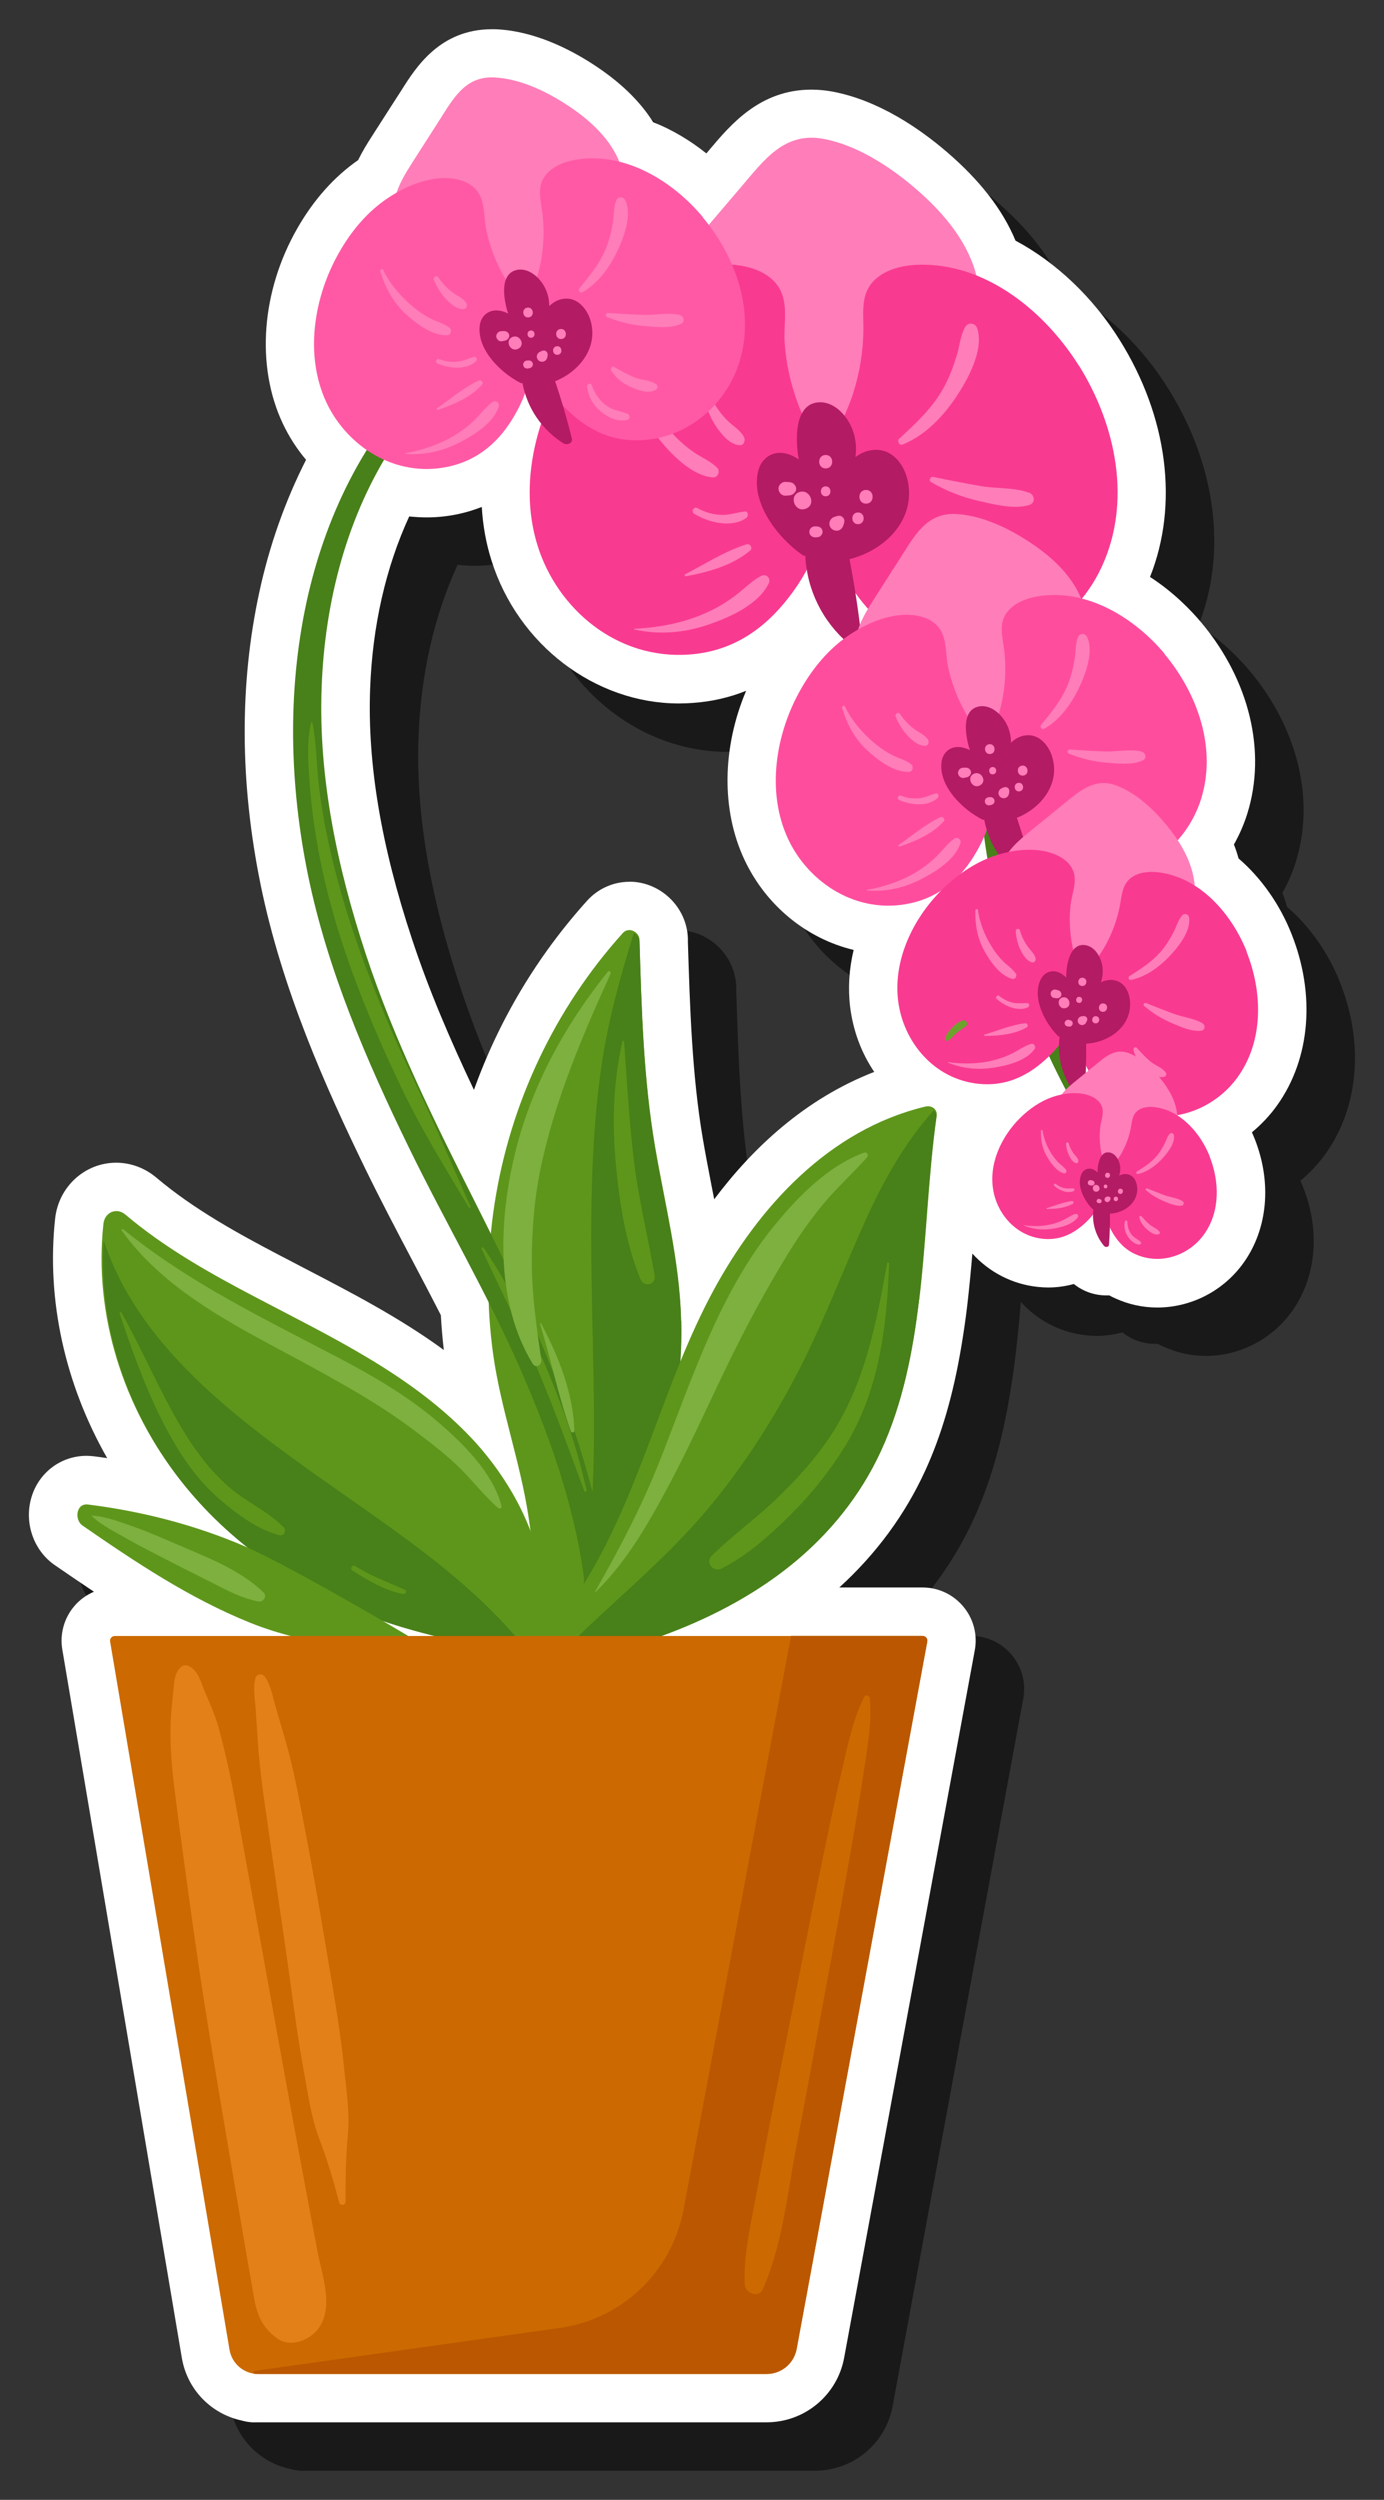 <?xml version="1.0" encoding="UTF-8"?><svg id="a" xmlns="http://www.w3.org/2000/svg" viewBox="0 0 143.03 258.24"><rect x="0" y="0" width="143.03" height="258.24" fill="#333333" stroke="none"/><defs><style>.b{fill:#fff;}.c{opacity:.5;}.d{fill:#488019;}.e{fill:#5e961b;}.f{fill:#ff59a5;}.g{fill:#6da32c;}.h{fill:#f93a91;}.i{fill:#ff7db8;}.j{fill:#7db03f;}.k{fill:#cc6900;}.l{fill:#ff4d9e;}.m{fill:#b31b64;}.n{fill:#e38017;}.o{fill:#ba5700;}</style></defs><path class="c" d="M31.35,255.24c-.48,0-.95-.07-1.4-.2-3.18-.7-5.62-3.24-6.16-6.48l-12.34-73.16c-.27-1.6,.18-3.23,1.22-4.46,.56-.67,1.27-1.18,2.05-1.51-1.35-.9-2.7-1.82-4.05-2.75-2.23-1.54-3.21-4.46-2.38-7.1,.78-2.5,3.05-4.19,5.66-4.19,.25,0,.51,.02,.78,.05,.46,.06,.91,.12,1.36,.19-4.36-7.63-6.3-16.38-5.38-24.76,.36-3.28,3.07-5.76,6.31-5.76,1.5,0,2.98,.55,4.16,1.55,3.85,3.26,8.52,5.81,12.6,7.95,.85,.44,1.7,.88,2.55,1.33,4.91,2.55,9.94,5.15,14.55,8.52-.14-1.18-.24-2.39-.31-3.6-1-1.96-2.04-3.93-3.05-5.85-1.58-3-3.21-6.1-4.74-9.24-4.12-8.46-8.63-18.56-10.84-29.4-2.14-10.52-2.19-20.66-.14-30.15,1.04-4.85,2.7-9.52,4.84-13.72-.96-1.14-1.77-2.4-2.41-3.76-2.8-5.95-2.21-13.69,1.53-20.19,1.69-2.94,3.79-5.29,6.26-7.01,.44-.89,.92-1.68,1.38-2.39,.69-1.09,3.12-4.86,3.12-4.86,1.48-2.35,3.97-6.27,9.33-6.27,.18,0,.36,0,.54,.01,3.88,.2,7.49,2.05,9.83,3.56,2.81,1.81,4.89,3.8,6.29,6.03,1.92,.76,3.79,1.86,5.5,3.23l.32-.38c2.21-2.62,5.23-6.21,10.54-6.21,.72,0,1.46,.07,2.21,.21,4.8,.91,9.04,3.88,11.75,6.2,3.44,2.95,5.79,5.97,7.13,9.19,4.17,2.22,8.01,5.85,10.76,10.26,4.98,7.95,6.12,17,3.14,24.48,2.47,1.6,4.27,3.48,5.34,4.76,4.94,5.93,6.71,13.28,4.72,19.67-.34,1.1-.81,2.18-1.39,3.21,.19,.48,.35,.96,.48,1.44,2.32,1.99,4.26,4.73,5.47,7.79,2.5,6.27,1.95,12.88-1.46,17.68-.75,1.06-1.64,2-2.63,2.82,.1,.22,.19,.44,.28,.66,1.79,4.5,1.37,9.28-1.12,12.79-2.07,2.92-5.42,4.65-8.94,4.65h0c-1.51,0-2.97-.32-4.35-.95-.21-.09-.41-.19-.6-.3-.1,0-.21,0-.31,0-1.24,0-2.42-.42-3.36-1.18-.99,.27-1.89,.36-2.64,.36-.35,0-.72-.02-1.09-.06-2.67-.28-5.03-1.54-6.76-3.44-.15,1.77-.32,3.57-.53,5.36-.18,1.53-.39,2.94-.62,4.29-.83,4.95-2.05,9.14-3.74,12.81-2.08,4.53-5.06,8.57-8.86,12.03h8.6c1.64,0,3.17,.72,4.22,1.98s1.48,2.9,1.18,4.51l-13.5,73.08c-.71,3.87-4.09,6.67-8.01,6.67H31.35ZM70.03,96.08c3.24,0,5.96,2.63,6.06,5.87v.35c.21,6.75,.42,13.72,1.54,20.31,.27,1.59,.58,3.17,.88,4.75,.1,.51,.2,1.02,.3,1.53,3.95-5.27,9.35-10.37,16.54-13.16-1.31-1.93-2.18-4.21-2.49-6.7-.24-1.94-.11-3.94,.36-5.9-4.82-1.15-9.04-4.55-11.28-9.31-2.42-5.14-2.31-11.6,.17-17.46-1.71,.69-3.53,1.11-5.45,1.25-.5,.04-1,.06-1.49,.06-8.68,0-16.65-6.08-19.38-14.78-.56-1.77-.89-3.62-1-5.52-.77,.3-1.57,.55-2.41,.73-1.08,.23-2.18,.35-3.28,.35-.61,0-1.21-.04-1.81-.1-2.42,5.25-3.81,11.34-4.04,17.84-.28,7.71,1.13,16.16,4.33,25.82,1.73,5.24,3.91,10.33,6.4,15.58,2.58-7.2,6.54-13.83,11.7-19.55,1.12-1.24,2.71-1.95,4.37-1.95Z"/><path class="b" d="M26.35,250.24c-.48,0-.95-.07-1.4-.2-3.18-.7-5.62-3.24-6.16-6.48L6.44,170.4c-.27-1.6,.18-3.23,1.22-4.46,.56-.67,1.27-1.18,2.05-1.51-1.35-.9-2.7-1.82-4.05-2.75-2.23-1.54-3.21-4.46-2.38-7.1,.78-2.5,3.05-4.19,5.66-4.19,.25,0,.51,.02,.78,.05,.46,.06,.91,.12,1.36,.19-4.36-7.63-6.3-16.38-5.38-24.76,.36-3.28,3.07-5.76,6.31-5.76,1.5,0,2.98,.55,4.16,1.55,3.85,3.26,8.52,5.81,12.6,7.95,.85,.44,1.7,.88,2.55,1.33,4.91,2.55,9.94,5.15,14.55,8.52-.14-1.18-.24-2.39-.31-3.6-1-1.96-2.04-3.93-3.05-5.85-1.58-3-3.21-6.1-4.74-9.24-4.12-8.46-8.63-18.56-10.84-29.4-2.14-10.52-2.19-20.66-.14-30.15,1.04-4.85,2.7-9.52,4.84-13.72-.96-1.14-1.77-2.4-2.41-3.76-2.8-5.95-2.21-13.69,1.53-20.19,1.69-2.94,3.79-5.29,6.26-7.01,.44-.89,.92-1.68,1.38-2.39,.69-1.09,3.12-4.86,3.12-4.86,1.48-2.35,3.97-6.27,9.33-6.27,.18,0,.36,0,.54,.01,3.88,.2,7.49,2.05,9.83,3.56,2.81,1.81,4.89,3.8,6.29,6.03,1.92,.76,3.79,1.86,5.5,3.23l.32-.38c2.21-2.62,5.23-6.21,10.54-6.21,.72,0,1.46,.07,2.21,.21,4.8,.91,9.04,3.88,11.75,6.2,3.44,2.95,5.79,5.97,7.13,9.19,4.17,2.22,8.01,5.85,10.76,10.26,4.98,7.95,6.12,17,3.14,24.48,2.47,1.6,4.27,3.48,5.34,4.76,4.94,5.93,6.71,13.28,4.72,19.67-.34,1.1-.81,2.18-1.39,3.21,.19,.48,.35,.96,.48,1.44,2.32,1.99,4.26,4.73,5.47,7.79,2.5,6.27,1.95,12.88-1.46,17.68-.75,1.06-1.64,2-2.63,2.82,.1,.22,.19,.44,.28,.66,1.79,4.5,1.37,9.28-1.12,12.79-2.07,2.92-5.42,4.65-8.94,4.65h0c-1.51,0-2.97-.32-4.35-.95-.21-.09-.41-.19-.6-.3-.1,0-.21,0-.31,0-1.24,0-2.42-.42-3.36-1.18-.99,.27-1.89,.36-2.64,.36-.35,0-.72-.02-1.09-.06-2.67-.28-5.03-1.54-6.76-3.44-.15,1.77-.32,3.57-.53,5.36-.18,1.53-.39,2.94-.62,4.29-.83,4.95-2.05,9.14-3.74,12.81-2.08,4.53-5.06,8.57-8.86,12.03h8.6c1.64,0,3.17,.72,4.22,1.98s1.48,2.9,1.18,4.51l-13.5,73.08c-.71,3.87-4.09,6.67-8.01,6.67H26.35ZM65.03,91.08c3.24,0,5.96,2.63,6.06,5.87v.35c.21,6.75,.42,13.72,1.54,20.31,.27,1.59,.58,3.17,.88,4.75,.1,.51,.2,1.02,.3,1.53,3.95-5.27,9.35-10.37,16.54-13.16-1.31-1.93-2.18-4.21-2.49-6.7-.24-1.94-.11-3.94,.36-5.9-4.82-1.15-9.04-4.55-11.28-9.31-2.42-5.14-2.31-11.6,.17-17.46-1.71,.69-3.53,1.11-5.45,1.25-.5,.04-1,.06-1.49,.06-8.68,0-16.65-6.08-19.38-14.78-.56-1.77-.89-3.62-1-5.52-.77,.3-1.57,.55-2.41,.73-1.08,.23-2.18,.35-3.28,.35-.61,0-1.21-.04-1.81-.1-2.42,5.25-3.81,11.34-4.04,17.84-.28,7.71,1.13,16.16,4.33,25.82,1.73,5.24,3.91,10.33,6.4,15.58,2.58-7.2,6.54-13.83,11.7-19.55,1.12-1.24,2.71-1.95,4.37-1.95Z"/><g><path class="e" d="M70.39,136.24c-.17-6.04-1.68-11.87-2.69-17.8-1.2-7.05-1.4-14.22-1.61-21.35-.02-.83-1.11-1.39-1.72-.71-7.03,7.79-11.66,17.61-13.26,27.98-.8,5.16-.86,10.4-.14,15.57,.79,5.63,2.77,11.01,3.63,16.63,.38,2.45,.62,4.92,.72,7.4,.1,2.38,.29,5.22-.65,7.46-.05,.11-.04,.22,0,.31-.06,.04-.12,.09-.19,.13-1.15,.72-.15,2.33,1.04,1.79,3.64-1.67,5.85-5.58,7.47-9.06,1.78-3.81,3.04-7.82,4.55-11.73,2.06-5.32,2.99-10.91,2.84-16.62Z"/><path class="e" d="M59.13,169.74c-1.13-.44-2.28-.8-3.44-1.13,1.91-7.08-2.24-15.05-6.99-20.08-6.16-6.51-14.42-10.39-22.24-14.5-4.73-2.48-9.41-5.1-13.5-8.56-.93-.78-2.14-.23-2.27,.94-1.03,9.47,2.09,19.03,7.93,26.47,5.59,7.12,13.58,12.17,22.18,14.85,5.8,1.81,11.86,2.7,17.73,4.23,1.46,.38,1.97-1.7,.61-2.22Z"/><path class="d" d="M54.23,169.46c-.18,.68,.36,1.55,1.14,1.56v.16s-.06,.05-.1,.08c-.15,.12-.07,.43,.14,.34,.1-.04,.2-.09,.31-.13-.48-.68-.98-1.35-1.5-2Z"/><path class="d" d="M70.39,136.42c-.17-6.04-1.68-11.87-2.69-17.8-1.2-7.05-1.4-14.22-1.61-21.35-.01-.4-.27-.73-.59-.89-1.41,4.58-2.7,9.17-3.37,13.95-1.5,10.62-.97,21.36-.79,32.04,.09,5.44,.11,10.88-.46,16.29-.27,2.51-.55,5.08-.92,7.63,.96-1.36,1.97-2.69,2.99-3.99,.76-.97,1.52-1.94,2.28-2.91,.79-2.11,1.53-4.24,2.34-6.35,2.06-5.32,2.99-10.91,2.84-16.62Z"/><path class="d" d="M53.38,169.16c-1.79-2.07-3.76-3.98-5.83-5.77-12.24-10.59-31.52-19.1-36.84-35.26-.56,8.96,2.53,17.89,8.06,24.93,5.59,7.12,13.58,12.17,22.18,14.85,4.61,1.43,9.38,2.3,14.09,3.36-.53-.72-1.08-1.43-1.66-2.11Z"/><path class="d" d="M62.26,172.44c1.74-8.29-.37-17.06-3-24.94-2.67-7.99-6.32-15.7-10.11-23.21-4.22-8.37-8.39-16.78-11.34-25.71-2.92-8.84-4.92-18.22-4.57-27.58,.32-8.83,2.6-17.72,7.48-25.16,2.3-3.51,5.21-6.7,8.72-9.02,3.89-2.58,8.28-3.8,12.95-3.66,8.25,.26,16.38,3.85,22.71,9.04,5.99,4.91,10.71,11.42,13.3,18.73,1.46,4.11,2.09,8.34,2.35,12.68,.29,4.94,.44,9.86,1.24,14.75,1.51,9.21,4.69,18.16,9.28,26.29,.55,.97,1.12,1.94,1.71,2.88,.62,.99,1.39,1.87,2.05,2.83,.39,.57,1.33,.03,.93-.55-.67-.98-1.19-2.09-1.82-3.1-.63-1.02-1.24-2.06-1.82-3.11-1.14-2.07-2.2-4.18-3.15-6.34-1.94-4.37-3.46-8.93-4.57-13.58-1.12-4.68-1.79-9.44-2.06-14.25-.27-4.91-.31-9.86-1.44-14.68-1.79-7.64-5.83-14.69-11.3-20.3-5.48-5.63-12.48-9.86-20.13-11.76-4.82-1.2-9.94-1.54-14.77-.19-4.11,1.15-7.8,3.5-10.88,6.42-6.47,6.13-10.49,14.7-12.35,23.32-1.99,9.24-1.73,18.87,.15,28.1,2,9.81,6.07,19.25,10.44,28.21,3.71,7.62,8.01,14.92,11.43,22.68,3.5,7.94,6.38,16.3,7,25.01,.14,1.98,.17,3.99,.07,5.98-.04,.85,1.31,1.04,1.49,.2h0Z"/><g><path class="i" d="M69.01,29.18c.66-1.71,1.85-3.14,3.02-4.52,1.52-1.79,3.06-3.58,4.58-5.37,2.36-2.76,4.45-5.71,8.52-4.94,3.44,.65,6.81,2.84,9.44,5.09,2.69,2.3,5.21,5.17,6.23,8.62,1.06,3.59-1.42,8.13-2.48,11.56-2.42,7.87-8.25,8.21-11.19,8.7-3.36,.56-6.77-.2-9.71-1.87-5.57-3.16-10.99-10.64-8.42-17.28Z"/><g><path class="h" d="M111.48,37.75c-3.39-5.41-9.48-10.62-16.59-10.4-1.57,.05-3.28,.45-4.43,1.51-1.53,1.4-1.23,3.29-1.23,5.12-.01,2.27-.38,4.54-1.08,6.71-.67,2.08-1.79,3.99-2.43,6.07-.08,.24,.16,.4,.38,.35l.78,2.78c-.27,.04-.53,.21-.69,.56-1.6,3.46-.34,7.05,1.72,10.11,2.04,3.04,4.78,5.72,8.57,6.67,7.32,1.84,14.42-2.35,17.35-8.61,3.16-6.76,1.53-14.69-2.34-20.88Z"/><path class="h" d="M83.38,49.9l.78-2.79c.21,.04,.45-.11,.38-.35-.55-1.79-1.48-3.42-2.12-5.18-.73-2-1.19-4.09-1.33-6.2-.12-1.7,.35-3.65-.37-5.25-.57-1.29-1.84-2.09-3.23-2.48-3.09-.87-6.7,.09-9.47,1.43-3.14,1.53-5.73,3.91-7.79,6.58-4.45,5.76-6.86,13.74-4.67,20.72,2.04,6.51,8.18,11.8,15.72,11.23,4.44-.33,7.71-2.62,10.27-5.94,2.5-3.24,4.33-7.35,2.53-11.23-.16-.34-.41-.51-.69-.55Z"/></g><path class="m" d="M93.85,49.87c-.29-1.64-1.4-3.35-3.22-3.4-.87-.02-1.59,.28-2.22,.74,.12-.94,.05-1.89-.31-2.83-.54-1.43-1.92-2.99-3.6-2.81-1.71,.19-2.1,2.05-2.14,3.47-.02,.84,.04,1.64,.19,2.43-.44-.31-.92-.54-1.44-.64-1.31-.26-2.41,.52-2.74,1.78-.87,3.34,2.11,7.06,4.64,8.78,.07,.05,.15,.03,.21-.02,.17,3.59,1.8,6.87,4.55,9.19,.43,.36,1.34,.18,1.27-.53-.3-2.78-.72-5.53-1.25-8.27,3.58-.88,6.76-3.93,6.06-7.9Z"/><path class="i" d="M78.67,59.48c-.99,.53-1.77,1.35-2.66,2.03-.95,.72-2,1.34-3.09,1.82-2.29,1.02-4.86,1.51-7.35,1.62-.04,0-.05,.07-.01,.08,2.58,.57,5.14,.35,7.64-.5,2.2-.75,5.17-2.06,6.25-4.27,.25-.5-.26-1.05-.77-.77Z"/><path class="i" d="M77.15,56.23c-2.22,.69-4.28,2.03-6.34,3.09-.12,.06-.03,.23,.09,.21,2.3-.43,4.81-1.12,6.63-2.66,.3-.25-.02-.76-.38-.64Z"/><path class="i" d="M76.95,52.84c-.76,.09-1.48,.35-2.26,.35-.93,0-1.79-.25-2.61-.7-.38-.21-.7,.35-.34,.58,1.44,.9,3.88,1.52,5.39,.43,.25-.18,.21-.71-.18-.67Z"/><path class="i" d="M74.1,48.31c-.7-.71-1.67-1.07-2.48-1.65-.83-.58-1.58-1.27-2.26-2.02-1.46-1.6-2.71-3.54-3.38-5.61-.09-.27-.46-.16-.42,.12,.36,2.36,1.14,4.48,2.66,6.35,1.25,1.54,3.37,3.68,5.47,3.82,.53,.03,.76-.66,.42-1.01Z"/><path class="i" d="M76.9,45.18c-.34-.73-1.25-1.24-1.81-1.82-.66-.68-1.18-1.44-1.6-2.28-.18-.37-.76-.11-.66,.28,.26,1.03,.69,2.03,1.31,2.89,.54,.75,1.32,1.67,2.29,1.74,.44,.04,.62-.48,.47-.81Z"/><path class="i" d="M100.99,33.91c-.18-.54-.91-.67-1.22-.16-.53,.87-.58,1.95-.88,2.92-.36,1.18-.78,2.33-1.38,3.41-1.17,2.1-2.84,3.63-4.58,5.24-.25,.23,0,.74,.35,.6,2.3-.92,4.13-2.83,5.5-4.86,1.21-1.79,2.95-4.93,2.21-7.15Z"/><path class="i" d="M106.37,50.91c-1.5-.57-3.37-.42-4.96-.69-1.65-.28-3.31-.61-4.95-.95-.32-.07-.53,.37-.23,.54,1.6,.92,3.21,1.56,5.01,1.96,1.56,.35,3.56,.87,5.13,.4,.66-.2,.59-1.04,0-1.27Z"/><path class="i" d="M101.8,60.13c-.75-.72-1.91-.84-2.81-1.33-.98-.54-1.84-1.21-2.72-1.88-.31-.24-.6,.2-.48,.48,.5,1.11,1.43,2.04,2.46,2.66,.91,.55,2.27,1.28,3.34,.85,.31-.12,.48-.51,.2-.77Z"/><path class="i" d="M97.25,63.67c-1-.55-2.01-.76-2.85-1.6-.8-.79-1.39-1.94-1.58-3.05-.07-.39-.68-.29-.68,.09-.01,1.47,.45,2.67,1.46,3.76,.86,.93,2.23,1.84,3.55,1.62,.39-.06,.43-.65,.11-.82Z"/><path class="i" d="M82.68,50.81c-1.26,.34-.53,2.31,.71,1.69,.94-.47,.29-1.96-.71-1.69Z"/><path class="i" d="M84.94,54.66c-.07-.12-.2-.21-.33-.25-.12-.04-.27-.03-.4-.04-.14,0-.3,.07-.4,.17-.1,.1-.17,.26-.17,.4,0,.15,.05,.3,.17,.4,.11,.1,.25,.17,.4,.17,.13,0,.28,0,.4-.04,.12-.04,.21-.1,.28-.2,.07-.09,.12-.21,.12-.33,0-.1-.03-.19-.07-.28Z"/><path class="i" d="M87.1,53.44c-.1-.09-.24-.18-.38-.16-.1,.01-.21,.01-.3,.05-.06,.02-.11,.04-.17,.06-.12,.03-.23,.1-.32,.19-.09,.09-.15,.2-.19,.32-.07,.25,0,.53,.19,.71,.18,.18,.46,.26,.71,.19,.12-.03,.23-.1,.32-.19,.09-.09,.15-.2,.19-.32,.02-.06,.04-.11,.06-.17,.04-.1,.04-.2,.05-.3,.02-.12-.07-.3-.16-.38Z"/><path class="i" d="M89.5,50.61c-.91,0-.91,1.42,0,1.42s.91-1.42,0-1.42Z"/><path class="i" d="M85.33,50.24c-.66,0-.66,1.03,0,1.03s.66-1.03,0-1.03Z"/><path class="i" d="M85.33,47c-.89,0-.9,1.39,0,1.39s.9-1.39,0-1.39Z"/><path class="i" d="M88.67,52.94c-.78,0-.78,1.21,0,1.21s.78-1.21,0-1.21Z"/><path class="i" d="M82.2,50.2c-.05-.06-.09-.13-.14-.19-.15-.15-.34-.2-.54-.21-.12,0-.24-.02-.36-.02-.37-.02-.72,.34-.71,.71,.02,.36,.31,.73,.71,.71,.12,0,.24-.01,.36-.02,.18-.01,.33-.05,.47-.16,.09-.07,.15-.15,.21-.24,.11-.14,.11-.43,0-.57Z"/></g><g><path class="i" d="M88.55,65.52c.31-1.31,1.04-2.47,1.75-3.6,.93-1.46,1.87-2.91,2.8-4.37,1.44-2.25,2.68-4.61,5.72-4.45,2.57,.13,5.25,1.39,7.38,2.77,2.19,1.41,4.31,3.25,5.4,5.66,1.13,2.51-.23,6.07-.65,8.67-.98,5.98-5.2,6.81-7.29,7.46-2.4,.74-4.95,.53-7.26-.39-4.38-1.75-9.07-6.66-7.86-11.75Z"/><g><path class="l" d="M120.36,67.54c-3.01-3.61-7.96-6.8-13.13-5.93-1.14,.19-2.34,.65-3.08,1.54-.97,1.18-.57,2.52-.39,3.86,.22,1.66,.17,3.35-.12,5-.28,1.58-.9,3.08-1.17,4.67-.03,.18,.16,.27,.31,.22l.84,1.95c-.2,.06-.36,.2-.44,.47-.82,2.68,.46,5.17,2.26,7.2,1.79,2.01,4.05,3.69,6.91,4.01,5.52,.61,10.27-3.15,11.78-8,1.63-5.24-.35-10.86-3.79-14.98Z"/><path class="l" d="M101.09,79.19l.29-2.11c.16,.01,.32-.12,.24-.29-.58-1.25-1.42-2.34-2.06-3.56-.73-1.38-1.27-2.86-1.59-4.38-.25-1.22-.11-2.69-.79-3.79-.55-.88-1.55-1.34-2.6-1.49-2.34-.33-4.88,.73-6.76,1.99-2.14,1.42-3.79,3.42-5.02,5.57-2.67,4.64-3.63,10.7-1.34,15.57,2.14,4.54,7.14,7.79,12.58,6.62,3.2-.69,5.36-2.68,6.89-5.35,1.5-2.61,2.42-5.78,.72-8.44-.15-.23-.35-.33-.56-.33Z"/></g><path class="m" d="M108.72,78.12c-.37-1.16-1.35-2.31-2.69-2.16-.64,.07-1.13,.36-1.55,.76,0-.69-.15-1.38-.51-2.03-.54-.99-1.7-1.99-2.9-1.69-1.23,.31-1.33,1.7-1.22,2.74,.07,.61,.2,1.19,.38,1.75-.35-.18-.72-.3-1.11-.32-.98-.06-1.71,.62-1.82,1.57-.3,2.52,2.24,4.93,4.26,5.94,.06,.03,.12,0,.15-.03,.48,2.6,1.99,4.83,4.24,6.25,.35,.22,1,0,.87-.51-.5-1.99-1.07-3.96-1.73-5.91,2.52-1,4.53-3.53,3.63-6.36Z"/><path class="i" d="M98.61,86.64c-.67,.48-1.16,1.16-1.74,1.74-.62,.62-1.32,1.17-2.07,1.64-1.57,.97-3.39,1.58-5.2,1.91-.03,0-.03,.05,0,.06,1.94,.16,3.78-.25,5.52-1.13,1.53-.77,3.56-2.02,4.13-3.73,.13-.39-.29-.74-.64-.49Z"/><path class="i" d="M97.18,84.42c-1.55,.72-2.92,1.91-4.31,2.88-.08,.06,0,.17,.09,.15,1.63-.54,3.4-1.3,4.57-2.6,.19-.21-.09-.55-.34-.43Z"/><path class="i" d="M96.7,81.97c-.55,.14-1.04,.41-1.61,.48-.68,.09-1.33,0-1.97-.25-.3-.11-.48,.32-.19,.45,1.14,.51,2.98,.72,3.97-.22,.17-.16,.08-.54-.2-.47Z"/><path class="i" d="M94.17,78.95c-.58-.45-1.32-.62-1.97-.95-.66-.34-1.28-.77-1.85-1.25-1.22-1.02-2.33-2.31-3.02-3.75-.09-.19-.35-.07-.3,.13,.5,1.68,1.28,3.15,2.57,4.36,1.07,1,2.82,2.34,4.36,2.24,.39-.03,.49-.56,.2-.78Z"/><path class="i" d="M95.9,76.4c-.32-.5-1.04-.78-1.5-1.15-.55-.43-1.01-.93-1.39-1.5-.17-.25-.56,0-.45,.27,.3,.72,.7,1.41,1.24,1.98,.47,.49,1.13,1.08,1.84,1.04,.33-.02,.41-.41,.26-.64Z"/><path class="i" d="M112.33,65.78c-.19-.37-.73-.4-.91,0-.3,.69-.23,1.48-.35,2.21-.14,.9-.34,1.77-.67,2.62-.64,1.65-1.71,2.93-2.81,4.28-.16,.19,.08,.54,.32,.4,1.59-.9,2.73-2.47,3.53-4.09,.7-1.42,1.66-3.89,.89-5.43Z"/><path class="i" d="M117.95,77.63c-1.15-.27-2.5,.03-3.68,0-1.23-.04-2.47-.12-3.7-.2-.24-.02-.35,.32-.11,.42,1.25,.51,2.5,.82,3.85,.93,1.17,.1,2.68,.28,3.78-.22,.46-.21,.32-.82-.13-.92Z"/><path class="i" d="M115.53,84.81c-.61-.45-1.48-.42-2.18-.69-.77-.3-1.46-.7-2.17-1.1-.25-.14-.42,.21-.3,.39,.48,.76,1.24,1.34,2.06,1.7,.72,.31,1.78,.71,2.52,.28,.21-.12,.3-.42,.07-.58Z"/><path class="i" d="M112.57,87.84c-.79-.3-1.54-.35-2.24-.88-.66-.5-1.2-1.28-1.45-2.07-.09-.28-.52-.14-.49,.14,.14,1.07,.6,1.9,1.44,2.6,.72,.59,1.81,1.12,2.75,.83,.28-.09,.25-.51,0-.61Z"/><path class="i" d="M100.67,79.92c-.88,.37-.16,1.74,.69,1.16,.64-.43,.02-1.46-.69-1.16Z"/><path class="i" d="M102.7,82.5c-.06-.08-.17-.13-.26-.15-.09-.02-.2,0-.3,.01-.1,0-.21,.08-.28,.16-.06,.08-.1,.21-.08,.31,.02,.11,.07,.21,.16,.28,.09,.06,.2,.1,.31,.08,.09-.02,.2-.03,.29-.07,.08-.04,.14-.09,.19-.17,.04-.07,.07-.17,.05-.25-.01-.07-.04-.14-.08-.19Z"/><path class="i" d="M104.15,81.39c-.08-.06-.19-.1-.29-.08-.07,.02-.15,.03-.22,.06l-.12,.06c-.09,.04-.16,.09-.22,.17-.06,.08-.09,.16-.11,.25-.03,.19,.06,.38,.21,.5,.15,.12,.36,.14,.54,.07,.09-.04,.16-.09,.22-.17,.06-.08,.09-.16,.11-.25l.03-.13c.02-.07,0-.15,0-.23,0-.09-.08-.21-.15-.26Z"/><path class="i" d="M105.62,79.09c-.66,.09-.52,1.12,.14,1.03,.66-.09,.52-1.12-.14-1.03Z"/><path class="i" d="M102.54,79.24c-.48,.07-.38,.82,.1,.75,.48-.07,.38-.82-.1-.75Z"/><path class="i" d="M102.22,76.88c-.65,.09-.51,1.1,.14,1.01,.65-.09,.51-1.1-.14-1.01Z"/><path class="i" d="M105.24,80.87c-.57,.08-.45,.96,.12,.88,.57-.08,.45-.96-.12-.88Z"/><path class="i" d="M100.26,79.52s-.08-.09-.12-.12c-.12-.09-.27-.11-.41-.1-.09,0-.18,.01-.27,.02-.27,.02-.49,.32-.45,.59,.05,.26,.3,.5,.59,.45,.09-.02,.18-.03,.26-.05,.13-.03,.23-.07,.33-.16,.06-.06,.09-.13,.13-.2,.06-.11,.04-.32-.06-.42Z"/></g><g><path class="i" d="M40.84,20.42c.31-1.31,1.04-2.47,1.75-3.6,.93-1.46,1.87-2.91,2.8-4.37,1.44-2.25,2.68-4.61,5.72-4.45,2.58,.13,5.25,1.39,7.38,2.77,2.19,1.41,4.31,3.25,5.4,5.66,1.13,2.51-.23,6.07-.65,8.67-.98,5.98-5.2,6.81-7.29,7.46-2.4,.74-4.95,.53-7.26-.39-4.38-1.75-9.07-6.66-7.86-11.75Z"/><g><path class="f" d="M72.64,22.43c-3.01-3.61-7.96-6.8-13.13-5.93-1.14,.19-2.34,.65-3.08,1.54-.97,1.18-.57,2.52-.39,3.86,.22,1.66,.17,3.35-.12,5-.28,1.58-.9,3.08-1.17,4.67-.03,.18,.16,.27,.31,.22l.84,1.95c-.2,.06-.36,.2-.44,.47-.82,2.68,.46,5.17,2.26,7.2,1.79,2.01,4.05,3.69,6.91,4.01,5.52,.61,10.27-3.15,11.78-8,1.63-5.24-.34-10.86-3.79-14.98Z"/><path class="f" d="M53.37,34.08l.29-2.11c.16,.01,.32-.12,.24-.29-.58-1.25-1.42-2.34-2.06-3.56-.73-1.38-1.27-2.86-1.59-4.38-.25-1.22-.11-2.69-.79-3.79-.55-.88-1.55-1.34-2.6-1.49-2.34-.33-4.88,.73-6.76,1.99-2.14,1.42-3.79,3.42-5.02,5.57-2.67,4.64-3.63,10.7-1.34,15.57,2.14,4.54,7.14,7.79,12.58,6.62,3.2-.69,5.36-2.68,6.89-5.35,1.5-2.61,2.42-5.78,.72-8.44-.15-.23-.35-.33-.56-.33Z"/></g><path class="m" d="M61,33.02c-.37-1.16-1.35-2.31-2.69-2.16-.64,.07-1.13,.36-1.55,.76,0-.69-.15-1.38-.51-2.03-.54-.99-1.7-1.99-2.9-1.69-1.23,.31-1.33,1.7-1.22,2.74,.07,.61,.2,1.19,.38,1.75-.35-.18-.72-.3-1.11-.32-.98-.06-1.71,.62-1.82,1.57-.3,2.52,2.24,4.93,4.26,5.94,.06,.03,.12,0,.15-.03,.48,2.6,2,4.83,4.24,6.25,.35,.22,1,0,.87-.51-.5-1.99-1.07-3.96-1.73-5.91,2.52-1,4.53-3.53,3.63-6.36Z"/><path class="i" d="M50.9,41.53c-.67,.48-1.16,1.16-1.74,1.74-.62,.62-1.32,1.17-2.07,1.64-1.57,.97-3.39,1.58-5.2,1.91-.03,0-.03,.05,0,.06,1.94,.16,3.78-.25,5.52-1.13,1.53-.77,3.56-2.02,4.13-3.73,.13-.39-.29-.74-.64-.49Z"/><path class="i" d="M49.47,39.31c-1.55,.72-2.92,1.91-4.31,2.88-.08,.06,0,.17,.09,.15,1.63-.54,3.4-1.3,4.57-2.6,.19-.21-.09-.55-.34-.43Z"/><path class="i" d="M48.98,36.87c-.55,.14-1.04,.41-1.61,.48-.68,.09-1.33,0-1.97-.25-.3-.11-.48,.32-.19,.45,1.14,.51,2.98,.72,3.97-.22,.17-.16,.08-.54-.2-.47Z"/><path class="i" d="M46.45,33.85c-.58-.45-1.32-.62-1.97-.95-.66-.34-1.28-.77-1.85-1.25-1.22-1.02-2.33-2.31-3.02-3.75-.09-.19-.35-.07-.3,.13,.5,1.68,1.28,3.15,2.57,4.36,1.07,1,2.82,2.34,4.36,2.24,.39-.03,.49-.56,.2-.78Z"/><path class="i" d="M48.18,31.29c-.32-.5-1.04-.78-1.5-1.15-.55-.43-1.01-.93-1.39-1.5-.17-.25-.56,0-.45,.27,.3,.72,.7,1.41,1.24,1.98,.47,.49,1.13,1.08,1.84,1.04,.33-.02,.41-.41,.26-.64Z"/><path class="i" d="M64.61,20.68c-.19-.37-.73-.4-.91,0-.3,.69-.23,1.48-.35,2.21-.14,.9-.34,1.77-.67,2.62-.64,1.65-1.71,2.93-2.81,4.28-.16,.19,.08,.54,.32,.4,1.59-.9,2.73-2.47,3.53-4.09,.7-1.42,1.66-3.89,.89-5.43Z"/><path class="i" d="M70.23,32.53c-1.15-.27-2.5,.03-3.68,0-1.23-.04-2.47-.12-3.7-.2-.24-.02-.35,.32-.11,.42,1.25,.51,2.5,.82,3.85,.93,1.17,.1,2.68,.28,3.78-.22,.46-.21,.32-.82-.13-.92Z"/><path class="i" d="M67.82,39.7c-.62-.45-1.48-.42-2.18-.69-.77-.3-1.46-.7-2.17-1.1-.25-.14-.42,.21-.3,.39,.48,.76,1.24,1.34,2.06,1.7,.72,.31,1.78,.71,2.52,.28,.21-.12,.3-.42,.07-.58Z"/><path class="i" d="M64.85,42.74c-.79-.3-1.54-.35-2.24-.88-.66-.5-1.2-1.28-1.45-2.07-.09-.28-.52-.14-.49,.14,.14,1.07,.6,1.9,1.44,2.6,.72,.59,1.81,1.12,2.75,.83,.28-.09,.25-.51,0-.61Z"/><path class="i" d="M52.96,34.81c-.88,.37-.16,1.74,.69,1.16,.64-.43,.02-1.46-.69-1.16Z"/><path class="i" d="M54.99,37.39c-.06-.08-.17-.13-.26-.15-.09-.02-.2,0-.3,.01-.1,0-.21,.08-.28,.16-.06,.08-.1,.21-.08,.31,.02,.11,.07,.21,.16,.27,.09,.06,.2,.1,.31,.08,.09-.02,.2-.03,.29-.07,.08-.04,.14-.09,.19-.17,.04-.07,.07-.17,.05-.25-.01-.07-.04-.14-.08-.19Z"/><path class="i" d="M56.44,36.29c-.08-.06-.19-.1-.29-.08-.07,.02-.15,.03-.22,.07l-.12,.06c-.09,.04-.16,.09-.22,.17-.06,.08-.09,.16-.11,.25-.03,.19,.06,.38,.21,.5,.15,.12,.36,.14,.54,.07,.09-.04,.16-.09,.22-.17,.06-.08,.09-.16,.11-.25l.03-.13c.02-.07,0-.15,0-.23,0-.09-.08-.21-.15-.26Z"/><path class="i" d="M57.91,33.99c-.66,.09-.52,1.12,.14,1.03,.66-.09,.52-1.12-.14-1.03Z"/><path class="i" d="M54.83,34.14c-.48,.07-.38,.82,.1,.75,.48-.07,.38-.82-.1-.75Z"/><path class="i" d="M54.5,31.78c-.65,.09-.51,1.1,.14,1.01,.65-.09,.51-1.1-.14-1.01Z"/><path class="i" d="M57.53,35.77c-.57,.08-.45,.96,.12,.88,.57-.08,.45-.96-.12-.88Z"/><path class="i" d="M52.54,34.42s-.08-.09-.12-.12c-.12-.09-.27-.11-.41-.1-.09,0-.18,.01-.27,.02-.27,.02-.49,.32-.45,.59,.05,.26,.3,.5,.59,.44,.09-.02,.18-.03,.26-.05,.13-.03,.23-.07,.33-.16,.06-.06,.09-.13,.13-.2,.06-.11,.04-.32-.06-.42Z"/></g><g><path class="i" d="M104,88.38c.59-.97,1.47-1.7,2.34-2.41,1.12-.92,2.25-1.83,3.38-2.75,1.74-1.41,3.34-2.97,5.72-2.05,2.02,.78,3.82,2.48,5.17,4.13,1.38,1.69,2.59,3.72,2.83,5.92,.25,2.3-1.76,4.78-2.78,6.75-2.34,4.51-5.92,4.07-7.76,4.04-2.1-.03-4.09-.87-5.69-2.21-3.03-2.54-5.49-7.68-3.2-11.42Z"/><g><path class="h" d="M128.84,98.29c-1.46-3.66-4.58-7.5-8.92-8.15-.96-.14-2.04-.09-2.86,.42-1.08,.68-1.11,1.86-1.32,2.97-.26,1.38-.74,2.71-1.4,3.96-.63,1.19-1.53,2.22-2.15,3.42-.07,.14,.06,.26,.19,.26l.16,1.78c-.17,0-.34,.07-.48,.26-1.36,1.92-.98,4.24-.08,6.33,.9,2.07,2.27,4,4.47,5,4.24,1.93,9.01,.17,11.48-3.3,2.67-3.75,2.56-8.75,.89-12.94Z"/><path class="h" d="M110.43,102.55l.78-1.61c.13,.05,.29-.02,.27-.17-.14-1.15-.52-2.24-.72-3.38-.22-1.29-.27-2.62-.12-3.91,.12-1.04,.61-2.18,.36-3.23-.21-.85-.88-1.47-1.68-1.86-1.78-.87-4.08-.69-5.91-.18-2.07,.58-3.91,1.74-5.46,3.13-3.34,3-5.69,7.58-5.13,12.06,.52,4.18,3.66,8.07,8.3,8.56,2.73,.29,4.97-.74,6.89-2.47,1.88-1.69,3.44-3.98,2.78-6.54-.06-.23-.19-.36-.36-.41Z"/></g><path class="m" d="M116.79,103.69c0-1.02-.48-2.19-1.58-2.42-.53-.11-1,0-1.43,.2,.17-.56,.24-1.14,.13-1.75-.17-.93-.83-2.03-1.88-2.1-1.06-.07-1.5,1.01-1.69,1.87-.11,.5-.15,1-.15,1.5-.23-.23-.5-.43-.8-.55-.77-.3-1.52,.05-1.86,.78-.9,1.93,.5,4.52,1.85,5.84,.04,.04,.09,.04,.13,.01-.29,2.2,.33,4.37,1.75,6.09,.22,.27,.8,.26,.83-.18,.13-1.72,.18-3.44,.16-5.16,2.27-.14,4.54-1.64,4.55-4.13Z"/><path class="i" d="M106.51,107.85c-.66,.21-1.23,.63-1.84,.94-.66,.33-1.36,.59-2.08,.76-1.5,.37-3.12,.38-4.64,.17-.03,0-.04,.03-.01,.04,1.51,.63,3.08,.78,4.69,.54,1.42-.21,3.37-.68,4.27-1.9,.21-.28-.04-.67-.38-.56Z"/><path class="i" d="M105.95,105.7c-1.42,.17-2.82,.76-4.19,1.17-.08,.02-.05,.14,.03,.14,1.44,0,3.05-.15,4.32-.88,.21-.12,.07-.46-.16-.43Z"/><path class="i" d="M106.2,103.63c-.47-.03-.93,.05-1.41-.03-.57-.1-1.06-.35-1.51-.71-.21-.17-.47,.13-.27,.31,.77,.7,2.19,1.35,3.22,.86,.17-.08,.21-.41-.04-.43Z"/><path class="i" d="M104.97,100.56c-.35-.51-.89-.84-1.32-1.27-.44-.45-.82-.94-1.15-1.48-.71-1.13-1.25-2.45-1.43-3.78-.02-.18-.26-.15-.27,.02-.04,1.47,.2,2.84,.91,4.15,.59,1.08,1.64,2.61,2.9,2.92,.32,.08,.54-.32,.37-.57Z"/><path class="i" d="M107.02,98.97c-.13-.48-.62-.89-.9-1.31-.32-.48-.56-1-.72-1.56-.07-.25-.45-.15-.43,.1,.05,.65,.19,1.31,.48,1.9,.25,.51,.62,1.16,1.2,1.31,.27,.07,.43-.22,.37-.44Z"/><path class="i" d="M122.89,94.79c-.05-.35-.48-.51-.72-.23-.42,.47-.57,1.12-.86,1.67-.35,.68-.73,1.33-1.22,1.92-.94,1.15-2.12,1.89-3.36,2.68-.18,.11-.08,.45,.15,.4,1.5-.31,2.82-1.26,3.88-2.34,.93-.95,2.34-2.67,2.13-4.1Z"/><path class="i" d="M124.28,105.71c-.85-.51-2-.63-2.94-.97-.97-.35-1.94-.74-2.9-1.12-.19-.07-.36,.16-.2,.3,.87,.74,1.78,1.3,2.82,1.75,.91,.39,2.07,.92,3.07,.81,.42-.05,.47-.57,.14-.77Z"/><path class="i" d="M120.48,110.8c-.37-.52-1.07-.72-1.56-1.12-.53-.44-.98-.93-1.44-1.44-.16-.18-.39,.06-.34,.24,.18,.73,.64,1.39,1.2,1.89,.49,.43,1.23,1.03,1.93,.88,.2-.04,.35-.26,.21-.45Z"/><path class="i" d="M117.33,112.45c-.55-.44-1.13-.68-1.56-1.29-.4-.57-.63-1.33-.62-2.03,0-.25-.38-.25-.42-.02-.17,.89-.02,1.67,.47,2.44,.42,.66,1.15,1.37,1.97,1.38,.24,0,.33-.35,.16-.49Z"/><path class="i" d="M109.91,103.02c-.8,.07-.58,1.35,.25,1.11,.62-.18,.39-1.16-.25-1.11Z"/><path class="i" d="M110.85,105.61c-.03-.08-.1-.15-.17-.19-.07-.04-.16-.05-.24-.07-.08-.02-.19,0-.26,.06-.07,.05-.13,.14-.15,.22-.01,.09,0,.19,.06,.26,.05,.07,.13,.13,.22,.14,.08,.01,.17,.03,.25,.02,.07,0,.14-.04,.19-.09,.05-.05,.1-.11,.11-.19,0-.06,0-.12-.01-.18Z"/><path class="i" d="M112.3,105.11c-.05-.07-.13-.13-.21-.14-.06,0-.13-.02-.19,0l-.11,.02c-.08,0-.15,.03-.22,.08-.07,.05-.12,.1-.15,.18-.07,.15-.06,.32,.04,.45,.09,.13,.25,.21,.41,.19,.08,0,.15-.03,.22-.08,.07-.05,.12-.1,.15-.18l.06-.1c.03-.05,.04-.12,.06-.18,.02-.07,0-.19-.05-.25Z"/><path class="i" d="M114.07,103.66c-.55-.1-.71,.76-.16,.86,.55,.1,.71-.76,.16-.86Z"/><path class="i" d="M111.58,102.98c-.4-.07-.52,.55-.11,.62,.4,.07,.52-.55,.11-.62Z"/><path class="i" d="M111.93,101.01c-.54-.1-.7,.74-.15,.84,.54,.1,.7-.74,.15-.84Z"/><path class="i" d="M113.3,104.98c-.47-.09-.61,.65-.13,.73,.47,.09,.61-.65,.13-.73Z"/><path class="i" d="M109.68,102.6s-.04-.09-.07-.13c-.07-.1-.18-.16-.3-.19-.07-.02-.15-.04-.22-.05-.22-.06-.48,.13-.51,.35-.03,.22,.11,.48,.35,.51,.07,0,.15,.02,.22,.03,.11,.01,.2,0,.3-.04,.06-.03,.11-.08,.16-.12,.08-.07,.11-.25,.06-.35Z"/></g><g><path class="i" d="M109.57,113.29c.37-.6,.92-1.06,1.45-1.5,.7-.57,1.4-1.14,2.1-1.71,1.08-.88,2.08-1.85,3.56-1.28,1.26,.48,2.38,1.54,3.21,2.57,.86,1.05,1.61,2.31,1.76,3.69,.15,1.43-1.1,2.97-1.73,4.2-1.46,2.81-3.68,2.53-4.83,2.52-1.31-.02-2.54-.54-3.54-1.37-1.89-1.58-3.42-4.78-1.99-7.11Z"/><g><path class="h" d="M125.02,119.46c-.91-2.28-2.85-4.66-5.55-5.07-.6-.09-1.27-.06-1.78,.26-.67,.43-.69,1.16-.82,1.85-.16,.86-.46,1.69-.87,2.46-.39,.74-.95,1.38-1.34,2.12-.05,.09,.03,.16,.12,.16l.1,1.1c-.11,0-.21,.04-.3,.16-.84,1.2-.61,2.64-.05,3.94,.56,1.29,1.41,2.49,2.78,3.11,2.64,1.2,5.61,.11,7.14-2.06,1.66-2.33,1.59-5.44,.55-8.05Z"/><path class="h" d="M113.57,122.11l.49-1c.08,.03,.18,0,.17-.11-.09-.71-.32-1.39-.45-2.1-.14-.8-.17-1.63-.08-2.43,.07-.65,.38-1.35,.22-2.01-.13-.53-.55-.92-1.05-1.16-1.11-.54-2.54-.43-3.68-.11-1.29,.36-2.43,1.08-3.4,1.95-2.08,1.87-3.54,4.72-3.19,7.5,.32,2.6,2.28,5.02,5.16,5.33,1.7,.18,3.09-.46,4.29-1.54,1.17-1.05,2.14-2.48,1.73-4.07-.04-.14-.12-.22-.22-.26Z"/></g><path class="m" d="M117.53,122.82c0-.64-.3-1.36-.98-1.51-.33-.07-.62,0-.89,.13,.11-.35,.15-.71,.08-1.09-.11-.58-.52-1.26-1.17-1.31-.66-.05-.93,.63-1.05,1.16-.07,.31-.1,.62-.09,.93-.14-.15-.31-.27-.5-.34-.48-.19-.95,.03-1.16,.48-.56,1.2,.31,2.81,1.15,3.64,.02,.02,.06,.02,.08,0-.18,1.37,.21,2.72,1.09,3.79,.14,.17,.5,.16,.52-.11,.08-1.07,.11-2.14,.1-3.21,1.41-.09,2.82-1.02,2.83-2.57Z"/><path class="i" d="M111.13,125.4c-.41,.13-.76,.39-1.14,.58-.41,.21-.85,.37-1.29,.48-.94,.23-1.94,.24-2.89,.11-.02,0-.03,.02,0,.03,.94,.39,1.92,.49,2.92,.34,.88-.13,2.09-.42,2.65-1.18,.13-.17-.02-.41-.24-.35Z"/><path class="i" d="M110.79,124.07c-.88,.11-1.76,.47-2.61,.73-.05,.02-.03,.09,.02,.09,.9,0,1.9-.09,2.69-.55,.13-.07,.04-.29-.1-.27Z"/><path class="i" d="M110.94,122.77c-.29-.02-.58,.03-.88-.02-.35-.06-.66-.22-.94-.44-.13-.1-.29,.08-.17,.19,.48,.44,1.36,.84,2,.54,.11-.05,.13-.26-.02-.27Z"/><path class="i" d="M110.18,120.86c-.22-.32-.56-.52-.82-.79-.27-.28-.51-.59-.72-.92-.44-.71-.78-1.52-.89-2.35-.01-.11-.16-.09-.17,.01-.03,.92,.12,1.77,.57,2.58,.37,.67,1.02,1.62,1.8,1.82,.2,.05,.33-.2,.23-.35Z"/><path class="i" d="M111.45,119.88c-.08-.3-.39-.56-.56-.81-.2-.3-.35-.62-.45-.97-.04-.15-.28-.09-.27,.06,.03,.41,.12,.81,.3,1.18,.15,.32,.38,.72,.74,.82,.17,.04,.27-.14,.23-.27Z"/><path class="i" d="M121.32,117.28c-.03-.22-.3-.32-.45-.14-.26,.29-.35,.7-.53,1.04-.22,.42-.46,.82-.76,1.19-.59,.71-1.32,1.17-2.09,1.66-.11,.07-.05,.28,.09,.25,.93-.19,1.75-.78,2.41-1.46,.58-.59,1.46-1.66,1.33-2.55Z"/><path class="i" d="M122.19,124.07c-.53-.32-1.25-.39-1.83-.6-.6-.22-1.21-.46-1.8-.7-.12-.05-.23,.1-.12,.19,.54,.46,1.1,.81,1.76,1.09,.57,.24,1.29,.57,1.91,.5,.26-.03,.29-.35,.09-.48Z"/><path class="i" d="M119.83,127.24c-.23-.32-.66-.45-.97-.7-.33-.27-.61-.58-.9-.9-.1-.11-.24,.03-.21,.15,.11,.45,.4,.87,.75,1.18,.31,.27,.77,.64,1.2,.55,.12-.03,.22-.16,.13-.28Z"/><path class="i" d="M117.86,128.26c-.34-.28-.71-.43-.97-.8-.25-.36-.39-.83-.38-1.26,0-.15-.24-.16-.26-.01-.11,.55-.01,1.04,.29,1.52,.26,.41,.71,.85,1.23,.86,.15,0,.21-.22,.1-.3Z"/><path class="i" d="M113.25,122.4c-.5,.04-.36,.84,.15,.69,.39-.11,.25-.72-.15-.69Z"/><path class="i" d="M113.84,124.01c-.02-.05-.06-.09-.11-.12-.04-.02-.1-.03-.15-.04-.05-.01-.12,0-.16,.04-.04,.03-.08,.09-.09,.14,0,.06,0,.12,.04,.16,.03,.04,.08,.08,.14,.09,.05,0,.11,.02,.15,.01,.05,0,.09-.02,.12-.05,.03-.03,.06-.07,.07-.12,0-.04,0-.07,0-.11Z"/><path class="i" d="M114.73,123.7s-.08-.08-.13-.09c-.04,0-.08,0-.12,0h-.07s-.09,.03-.14,.06c-.04,.03-.07,.06-.09,.11-.04,.09-.04,.2,.02,.28,.06,.08,.16,.13,.26,.12,.05,0,.09-.02,.14-.05,.04-.03,.07-.06,.09-.11l.04-.06s.03-.07,.04-.11c.01-.05,0-.12-.03-.16Z"/><path class="i" d="M115.84,122.8c-.34-.06-.44,.47-.1,.53,.34,.06,.44-.47,.1-.53Z"/><path class="i" d="M114.29,122.37c-.25-.05-.32,.34-.07,.39,.25,.05,.32-.34,.07-.39Z"/><path class="i" d="M114.51,121.15c-.34-.06-.43,.46-.1,.52,.34,.06,.43-.46,.1-.52Z"/><path class="i" d="M115.36,123.62c-.29-.05-.38,.4-.08,.46,.29,.05,.38-.4,.08-.46Z"/><path class="i" d="M113.11,122.14s-.02-.06-.04-.08c-.05-.07-.11-.1-.19-.12-.05-.01-.09-.02-.14-.03-.14-.03-.3,.08-.32,.22-.02,.14,.07,.3,.22,.32,.05,0,.09,.01,.14,.02,.07,0,.13,0,.19-.03,.04-.02,.07-.05,.1-.08,.05-.05,.07-.15,.04-.22Z"/></g><g><path class="e" d="M95,134.27c.76-6.32,.92-12.69,1.8-18.99,.1-.72-.53-1.12-1.17-.97-9.97,2.39-17.26,10.38-21.96,19.11-4.99,9.28-7.25,19.76-12.54,28.88-1.6,2.76-3.51,5.53-5.86,7.76-1.43,.3-2.85,.61-4.26,1-1,.27-.7,1.72,.18,1.88l-.02,.13s-.06,.03-.09,.05c-.14,.07-.12,.35,.07,.3,.68-.15,1.33-.38,1.95-.67,5.09-.68,10.26-2.12,15.04-3.83,4.88-1.75,9.58-4.15,13.63-7.41,3.97-3.2,7.19-7.18,9.32-11.82,2.23-4.85,3.27-10.17,3.9-15.44Z"/><path class="d" d="M96.76,115.45c.05-.33-.07-.58-.26-.76-2.98,3.33-5.17,7.22-7.04,11.35-2.24,4.94-4.14,10.02-6.58,14.87-2.58,5.12-5.65,9.99-9.28,14.42-3.84,4.7-8.39,8.56-12.8,12.7-1.48,1.39-2.87,2.82-4.19,4.31,3.92-.77,7.83-1.92,11.5-3.24,4.88-1.75,9.58-4.15,13.63-7.41,3.97-3.2,7.19-7.18,9.32-11.82,2.23-4.85,3.27-10.17,3.9-15.44,.76-6.32,.92-12.69,1.8-18.99Z"/></g><path class="e" d="M45.63,171.15c-1.22-.96-15.5-9.33-20.31-11.4-5.17-2.23-10.64-3.63-16.22-4.33-1.25-.16-1.42,1.58-.59,2.16,5.51,3.81,11.12,7.55,17.36,10.06,6.16,2.49,12.82,2.65,19.11,4.63,.6,.19,1.18-.7,.65-1.12Z"/><path class="e" d="M91.68,130.51c-1.15,6.33-2.32,12.56-5.97,18-1.61,2.39-3.55,4.5-5.64,6.48-2.1,2-4.46,3.69-6.52,5.73-.7,.69,.18,1.74,1.02,1.32,2.7-1.38,5.08-3.51,7.22-5.65,2.09-2.09,3.97-4.44,5.52-6.95,3.55-5.78,4.33-12.26,4.58-18.91,0-.12-.18-.15-.21-.03Z"/><path class="e" d="M67.66,131.75c-.71-4.04-1.7-8.03-2.18-12.12-.46-3.99-.7-8.03-.98-12.03,0-.1-.16-.13-.18-.02-.92,4.11-1.07,8.1-.71,12.31,.37,4.16,1,8.38,2.58,12.26,.37,.9,1.64,.57,1.46-.4Z"/><path class="e" d="M29.34,157.8c-1.68-1.73-4.02-2.7-5.82-4.31-1.67-1.49-3.06-3.27-4.25-5.16-2.55-4.06-4.37-8.57-6.72-12.73-.06-.1-.23-.03-.19,.08,1.59,4.77,3.37,9.66,6.01,13.98,1.2,1.96,2.63,3.78,4.39,5.27,1.76,1.5,3.85,3.07,6.11,3.66,.46,.12,.79-.45,.46-.79Z"/><path class="e" d="M41.83,164.22c-1.75-.79-3.49-1.4-5.13-2.45-.3-.19-.57,.28-.28,.47,1.56,1.01,3.37,2.06,5.22,2.43,.26,.05,.47-.33,.19-.45Z"/><path class="e" d="M48.61,124.61c-1.83-4.09-3.56-8.23-5.48-12.28-1.92-4.04-3.73-8.15-5.3-12.34-1.52-4.04-2.81-8.19-3.76-12.4-.49-2.17-.87-4.36-1.13-6.57-.25-2.12-.23-4.28-.65-6.37-.02-.07-.13-.07-.15,0-.47,2.07-.29,4.26-.13,6.37,.16,2.15,.44,4.29,.82,6.41,.78,4.43,2.03,8.73,3.56,12.96,1.52,4.18,3.3,8.25,5.23,12.26,2.01,4.17,4.45,8.1,6.82,12.07,.07,.12,.23,.01,.18-.1Z"/><path class="e" d="M60.62,153.95c-.98-4.42-2.45-8.61-4.21-12.78-1.79-4.22-3.83-8.48-6.43-12.26-.09-.12-.26-.02-.2,.12,1.89,4.12,3.96,8.14,5.73,12.31,1.76,4.16,3.3,8.44,4.87,12.68,.06,.15,.28,.1,.25-.07Z"/><path class="j" d="M89.32,119.06c-3.87,1.41-7.15,4.84-9.66,8-2.67,3.37-4.74,7.27-6.47,11.2-1.86,4.23-3.4,8.59-5.1,12.88-1.84,4.62-4.13,8.95-6.59,13.27-.02,.04,.03,.08,.06,.05,3.26-3.19,5.55-7.24,7.68-11.25,2.16-4.07,4.03-8.28,6.05-12.43,1.88-3.86,3.88-7.58,6.13-11.24,1.1-1.8,2.32-3.54,3.67-5.17,1.42-1.7,3.05-3.17,4.52-4.82,.18-.2,0-.59-.28-.48Z"/><path class="j" d="M62.81,100.38c-4.57,5.71-8.06,12.12-9.71,19.29-1.57,6.83-1.83,15,1.95,21.21,.3,.5,.96,.14,.89-.37-.48-3.41-.98-6.73-.98-10.19,0-3.5,.3-6.95,1.07-10.37,1.5-6.7,4.23-13.13,7.07-19.35,.08-.17-.15-.4-.29-.22Z"/><path class="j" d="M27.21,164.49c-2.3-2.28-5.81-3.62-8.75-4.88-1.46-.62-2.91-1.28-4.41-1.81-1.47-.52-3.04-1.16-4.6-1.24-.01,0-.02,.01,0,.02,1.08,1.04,2.51,1.7,3.81,2.45,1.46,.84,2.99,1.58,4.48,2.36,1.42,.74,2.87,1.44,4.3,2.17,1.52,.78,2.96,1.54,4.64,1.87,.53,.1,.97-.52,.55-.94Z"/><path class="j" d="M51.83,155.58c-.89-3.48-4.08-6.58-6.76-8.85-3.07-2.6-6.65-4.67-10.2-6.53-7.69-4.03-15.35-7.7-22.13-13.21-.08-.07-.24,.02-.16,.13,4.79,6.71,12.82,10.34,19.84,14.2,3.52,1.93,7.04,3.93,10.25,6.34,1.58,1.19,3.15,2.37,4.58,3.73,1.48,1.41,2.69,3.04,4.23,4.39,.15,.14,.4,0,.35-.2Z"/><path class="j" d="M55.92,136.72c-.03-.06-.14-.02-.11,.05,1.14,3.67,1.89,7.47,3.18,11.08,.07,.19,.38,.17,.37-.05-.13-3.93-1.62-7.63-3.43-11.08Z"/><path class="g" d="M99.51,105.41c-.5,.15-.88,.49-1.22,.87-.29,.32-.62,.69-.56,1.15,0,.06,.1,.11,.15,.09,.38-.13,.6-.49,.89-.75,.33-.29,.73-.5,1.07-.78,.27-.22-.02-.67-.34-.58Z"/><g><g><path class="k" d="M26.68,245.24h52.55c1.52,0,2.82-1.08,3.1-2.58l13.5-73.08c.06-.3-.18-.58-.48-.58H11.86c-.3,0-.53,.27-.48,.57l12.34,73.16c.24,1.45,1.5,2.51,2.97,2.51Z"/><path class="o" d="M81.75,169l-11.11,59.27c-1.2,6.39-6.34,11.31-12.78,12.21l-31.53,4.44c-.19,.03-.17,.31,.02,.31h52.88c1.52,0,2.82-1.08,3.1-2.58l13.5-73.08c.06-.3-.18-.58-.48-.58h-13.6Z"/></g><path class="n" d="M32.8,232.5c-.42-2.19-.83-4.38-1.24-6.57-.84-4.47-1.66-8.94-2.47-13.41-1.61-8.94-3.23-17.88-4.86-26.82-.45-2.44-.99-4.87-1.65-7.27-.36-1.3-.91-2.5-1.44-3.74-.4-.96-.62-2.04-1.59-2.57-.28-.15-.65-.12-.88,.11-.59,.61-.65,1.28-.72,2.1-.11,1.24-.28,2.46-.32,3.7-.06,2.17,.11,4.46,.38,6.61,.59,4.7,1.25,9.4,1.9,14.1,1.25,9.02,2.83,18,4.34,26.98,.43,2.55,.87,5.11,1.31,7.66,.23,1.32,.46,2.64,.69,3.96,.32,1.82,.82,3.04,2.35,4.19,1.44,1.08,3.57,.18,4.43-1.16,1.45-2.26,.23-5.42-.24-7.87Z"/><path class="n" d="M35.57,213.64c-.49-4.62-1.34-9.2-2.1-13.78-.76-4.57-1.6-9.12-2.49-13.67-.44-2.29-.93-4.51-1.58-6.75-.3-1.02-.6-2.05-.9-3.07-.31-1.04-.49-2.26-1.12-3.15-.26-.36-.85-.35-.98,.13-.28,1.05-.04,2.23,.03,3.3,.07,1.05,.14,2.11,.21,3.16,.15,2.29,.43,4.54,.76,6.81,.67,4.6,1.31,9.21,1.99,13.81,.68,4.59,1.21,9.21,2.05,13.77,.42,2.27,.73,4.57,1.55,6.73,.83,2.18,1.47,4.32,2.06,6.59,.1,.37,.68,.3,.67-.09-.02-2.33,.02-4.58,.23-6.9,.21-2.3-.15-4.61-.39-6.89Z"/><path class="k" d="M89.9,175.46c-.03-.29-.44-.47-.59-.16-1.15,2.26-1.66,4.83-2.24,7.29-.58,2.45-1.12,4.91-1.63,7.38-1.07,5.11-2.09,10.23-3.1,15.36-1.02,5.12-2.06,10.24-3.04,15.37-.47,2.48-.95,4.96-1.42,7.43-.5,2.62-1.03,5.17-.92,7.85,.04,.91,1.44,1.48,1.87,.51,2.06-4.64,2.55-10,3.51-14.95,.99-5.13,1.92-10.28,2.87-15.42,.96-5.14,1.91-10.28,2.81-15.44,.44-2.49,.85-4.99,1.22-7.49,.38-2.54,.89-5.17,.66-7.73Z"/></g></g></svg>